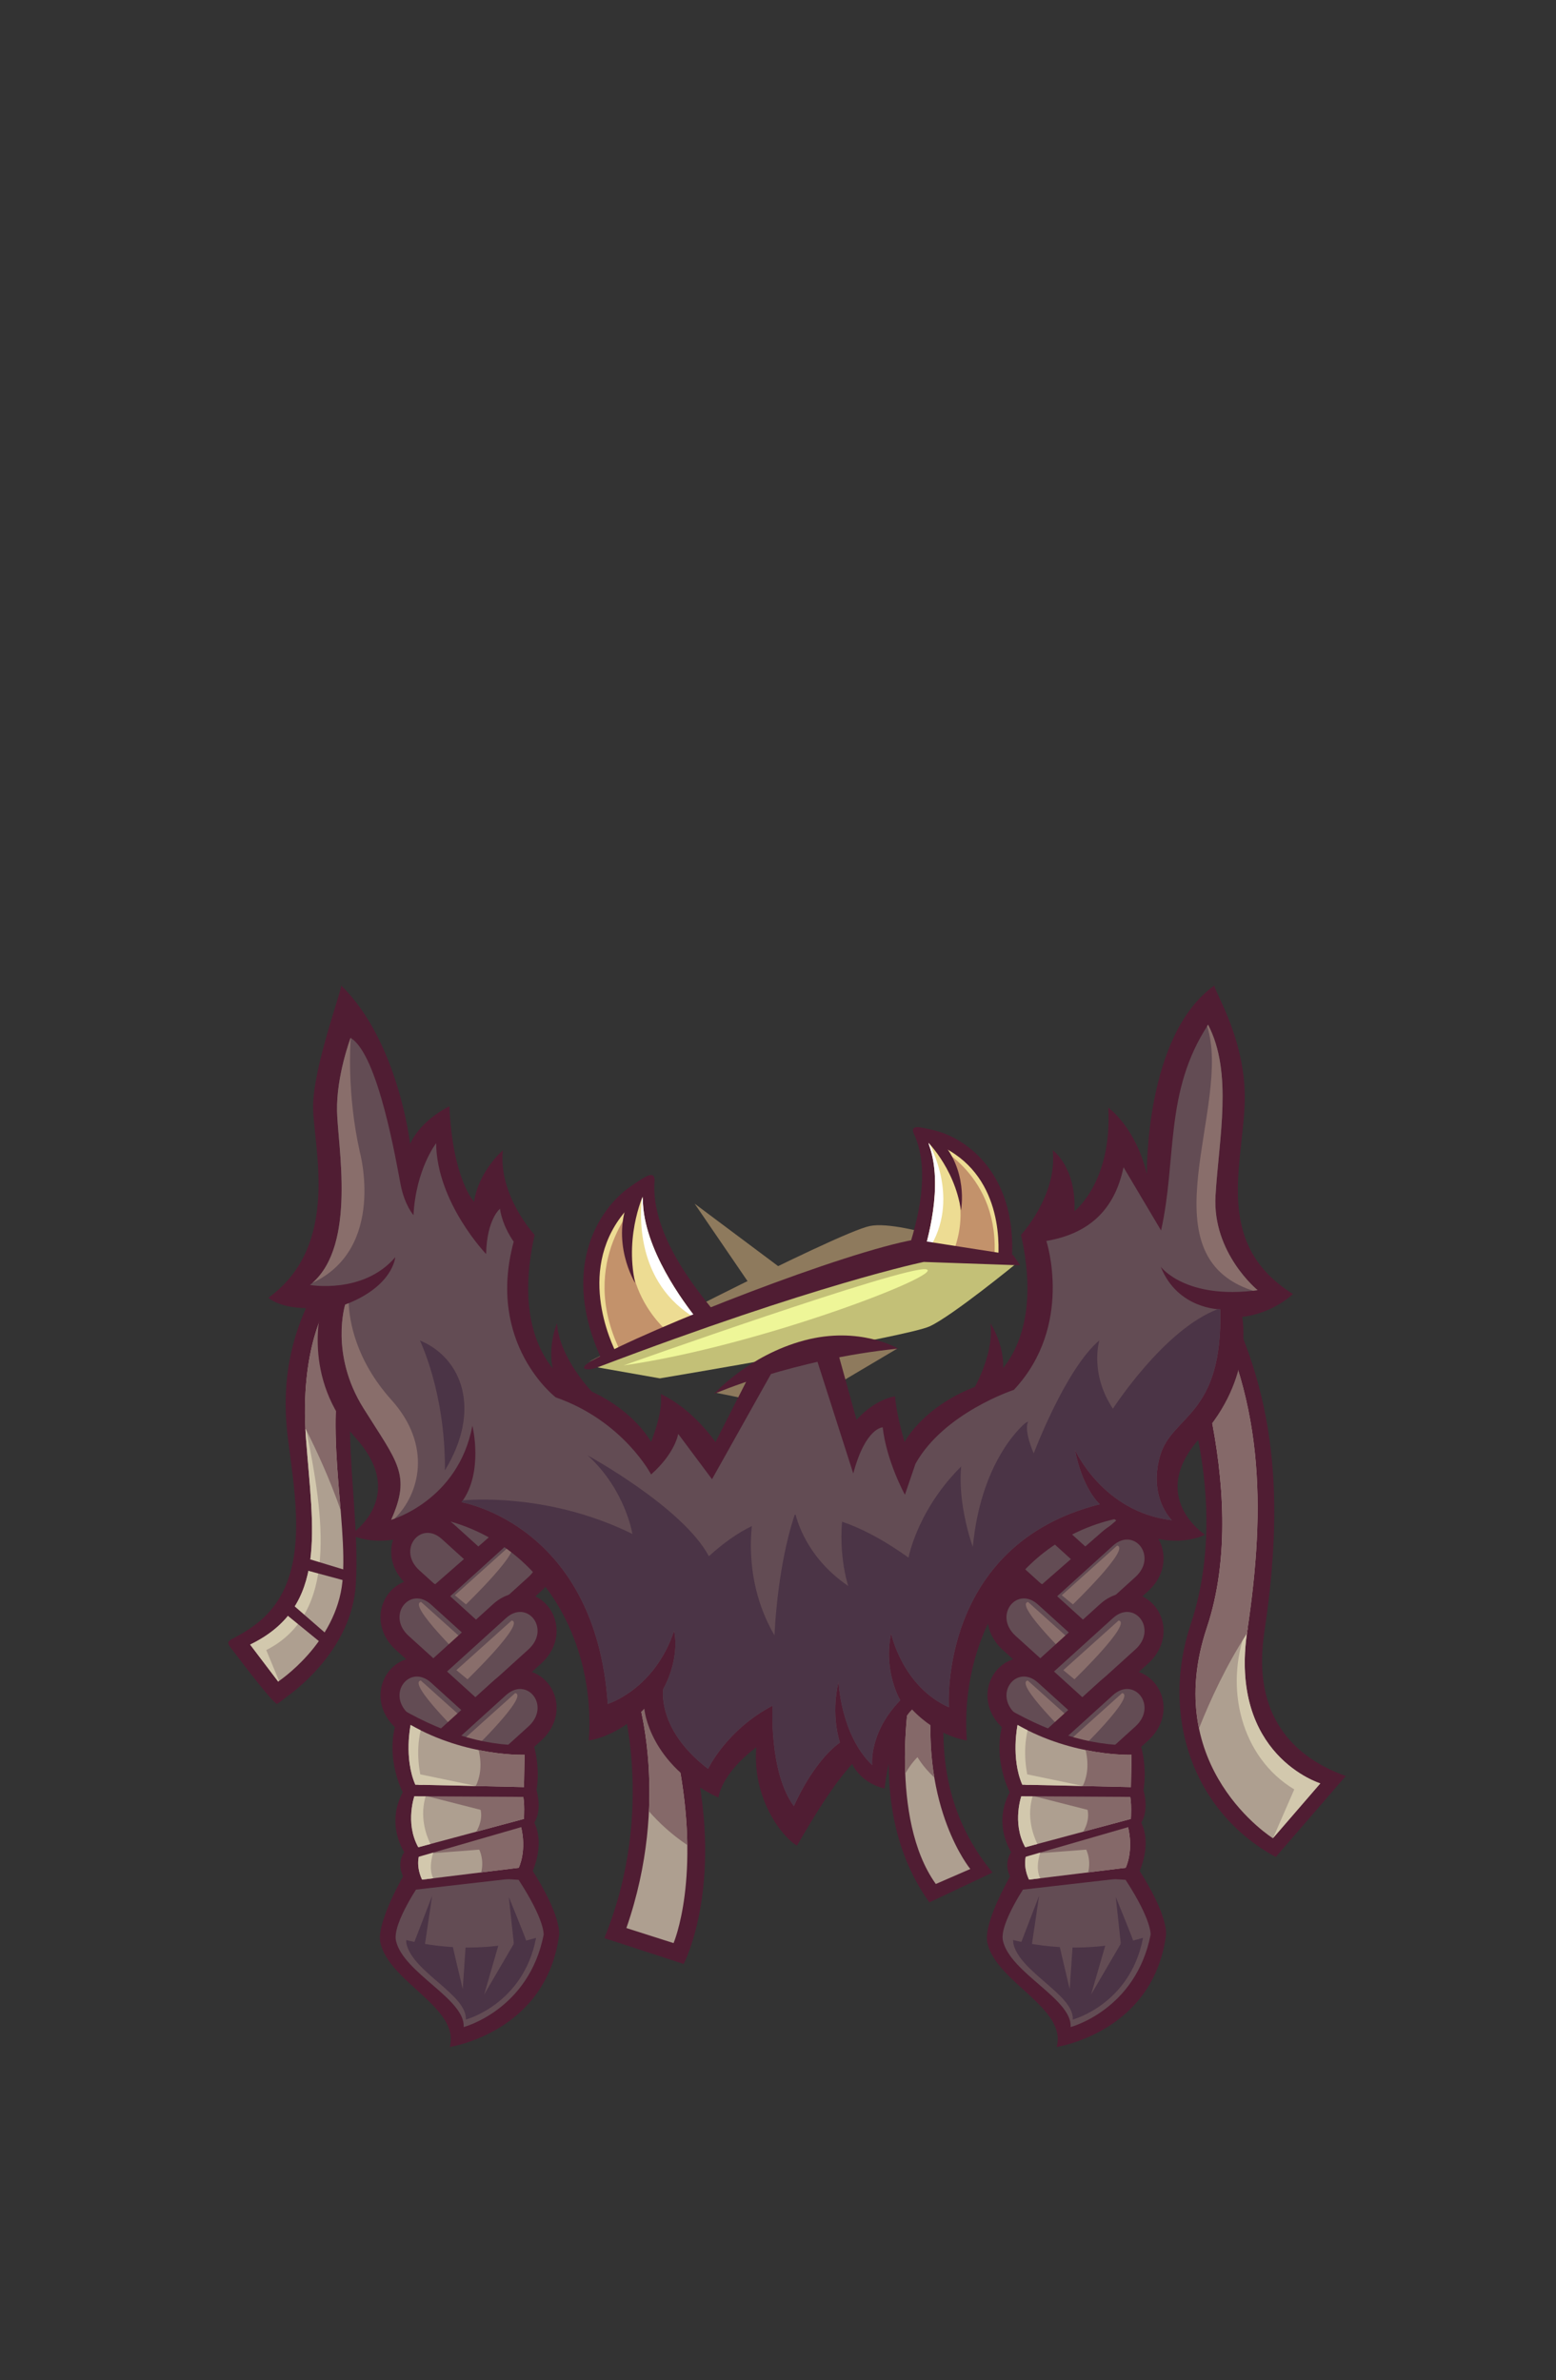 <?xml version="1.0" encoding="UTF-8"?>
<!DOCTYPE svg PUBLIC "-//W3C//DTD SVG 1.1//EN" "http://www.w3.org/Graphics/SVG/1.1/DTD/svg11.dtd">
<!-- Creator: CorelDRAW 2020 (64-Bit) -->
<svg xmlns="http://www.w3.org/2000/svg" xml:space="preserve" width="129.436mm" height="197.988mm" version="1.1" style="shape-rendering:geometricPrecision; text-rendering:geometricPrecision; image-rendering:optimizeQuality; fill-rule:evenodd; clip-rule:evenodd"
viewBox="0 0 787.98 1205.31"
 xmlns:xlink="http://www.w3.org/1999/xlink"
 xmlns:xodm="http://www.corel.com/coreldraw/odm/2003">
 <rect x="0" y="0" width="787.98" height="1205.31" fill="#333333" stroke="none"/>
 <defs>
  <style type="text/css">
   <![CDATA[
    .fil0 {fill:none}
    .fil12 {fill:#4B3446}
    .fil1 {fill:#501D33}
    .fil10 {fill:#634C54}
    .fil4 {fill:#856969}
    .fil11 {fill:#896E6B}
    .fil5 {fill:#8E7A5D}
    .fil2 {fill:#AE9F90}
    .fil8 {fill:#C3926B}
    .fil9 {fill:#C3C077}
    .fil3 {fill:#D2C8AD}
    .fil6 {fill:#EDDC93}
    .fil13 {fill:#EEF698}
    .fil7 {fill:white}
   ]]>
  </style>
 </defs>
 <g id="Слой_x0020_1">
  <g id="_1746355271408">
   <g id="_118815984">
    <rect id="_119089136" class="fil0" width="787.98" height="1205.31"/>
    <path id="_280464608" class="fil1" d="M588.97 660.79l6.68 -15.64 14.71 -3.44 4.28 5.1c33.35,58.25 35.28,115.24 25.59,180.08 -5.53,37.01 9.88,61.29 41.28,72.53l-35.45 41.02c-42.72,-23.25 -58.24,-72.47 -43.12,-117.72 12.47,-37.3 9.23,-79.66 -1.91,-116.57 -2.45,-10.06 -7.02,-19.57 -10.35,-29.38 -1.3,-3.82 0.98,-9.42 -0.56,-13.15l-1.17 -2.83z"/>
    <path id="_280464536" class="fil2" d="M596.89 660.84c0,0 38.04,92.37 14.29,163.4 -23.75,71.03 33.44,106.7 33.44,106.7l24.01 -27.79c0,0 -46.43,-14.08 -37,-77.23 9.43,-63.15 8.75,-119.22 -23.93,-176.3l-6.8 1.79 -4.02 9.42z"/>
    <path id="_280464464" class="fil3" d="M644.68 930.87l23.95 -27.72c0,0 -46.43,-14.08 -37,-77.23l0.21 -1.45c-0.25,0.23 -0.5,0.44 -0.74,0.68 -11.25,29.59 -2.54,64.93 24.34,81.05l-10.76 24.67z"/>
    <path id="_280464392" class="fil4" d="M596.89 660.84c0,0 38.04,92.37 14.3,163.4 -6.6,19.75 -6.94,36.77 -4,51.04 5.77,-14.52 13.84,-31.95 24.28,-48.05 0.06,-0.44 0.11,-0.87 0.18,-1.31 9.43,-63.15 8.75,-119.22 -23.92,-176.3l-6.8 1.79 -4.02 9.42z"/>
    <path id="_280464320" class="fil1" d="M455.37 859.53l8.28 -10.12 14.93 10.19c-3.29,32.83 2.52,62.61 24.04,88.7l-31.97 15.12c-17.13,-23.93 -21.85,-52.29 -20.38,-81.05 0.34,-6.69 3.66,-14.4 4.79,-21.03l0.31 -1.81z"/>
    <path id="_280464248" class="fil2" d="M460.63 858.46c0,0 -10.63,62.25 13.28,95.64l17.46 -7.59c0,0 -25.05,-30.36 -19.36,-87.29l-7.97 -4.93 -3.42 4.17z"/>
    <path id="_280464176" class="fil4" d="M460.63 858.46c0,0 -3.06,17.95 -2.2,39.75 1.58,-2.78 3.63,-5.76 6.21,-8.34 0,0 2.67,4.87 8.51,10.3 -1.94,-11.58 -2.71,-25.25 -1.14,-40.96l-7.97 -4.93 -3.42 4.17z"/>
    <path id="_280464104" class="fil1" d="M313.75 856.75c0,0 19.29,58.82 -7.72,124.77l40.19 13.08c0,0 20.25,-38.33 5.53,-103.94l-16.98 -20.35c0,0 -19.42,-13.36 -21.02,-13.56z"/>
    <path id="_118827816" class="fil5" d="M362.34 705.29l40.54 8.21 51.66 -30.62c0,0 -31.48,-3.08 -41.57,-0.51 -10.09,2.57 -50.64,22.92 -50.64,22.92z"/>
    <path id="_118827744" class="fil5" d="M297.97 689.77c0,0 125.44,-65.46 142.58,-68.89 17.14,-3.43 68.55,16.45 68.55,16.45l-51.07 -4.11c0,0 -141.21,48.33 -160.06,56.55z"/>
    <g>
     <path id="_118827672" class="fil1" d="M457.68 639.84c3.07,-9.9 15.92,-43.16 4.92,-66.13 -1.5,-3.96 3.26,-2.85 5.98,-2.31 3.4,0.68 7.11,1.7 8.58,2.23 17.01,6.09 39,25.85 34.98,68.01 -4.99,2.28 -15.73,7.61 -27.45,7.85 -8.72,0.18 -20.57,-3.45 -27.01,-9.65z"/>
     <path id="_118827600" class="fil6" d="M466.93 637.36c2.58,-8.3 11.09,-36.97 3.54,-57.53 -0.36,-1.69 -0.68,-2.11 1.56,-1.28 34.8,12.95 34.37,49.5 33.34,60.29 -7.3,3.33 -21.12,9.81 -38.43,-1.48z"/>
     <path id="_118827528" class="fil7" d="M466.93 637.36c2.58,-8.3 11.09,-36.97 3.54,-57.53 -0.14,-0.66 -0.27,-1.12 -0.26,-1.39 3.1,5.67 16.94,34.23 -3.27,58.93l-0.02 -0.01z"/>
     <path id="_118827456" class="fil8" d="M472.65 579.64c0,0 34.34,15.06 30.82,58.24 0,0 -9.92,6.18 -24.17,2.97 0,0 19.84,-29.19 -6.65,-61.2z"/>
     <path id="_118827384" class="fil1" d="M468.33 576.77c0,0 14.97,13.84 18.32,36.21 0,0 4.15,-21.04 -11.49,-36.6l-4.79 -2.01 -2.04 2.41z"/>
    </g>
    <g>
     <path id="_118827288" class="fil1" d="M363.81 666.84c-7.35,-9.4 -34.76,-39.96 -32.31,-69.17 0,-4.88 -4.67,-1.74 -7.38,-0.04 -3.38,2.12 -6.96,4.74 -8.33,5.9 -15.82,13.5 -31.42,43.75 -9.87,87.49 6.3,0.41 20.04,1.76 32.75,-2.77 9.46,-3.37 20.74,-12.12 25.13,-21.42z"/>
     <path id="_118827216" class="fil6" d="M352.84 667.93c-6.17,-7.88 -27.03,-35.26 -27.31,-60.48 -0.3,-1.97 -0.13,-2.55 -2.2,-0.74 -32.17,28.15 -16.77,67.32 -11.26,78.51 9.21,0.6 26.74,1.94 40.76,-17.29z"/>
     <path id="_118827144" class="fil7" d="M352.84 667.93c-6.17,-7.88 -27.03,-35.26 -27.31,-60.48 -0.12,-0.76 -0.16,-1.32 -0.3,-1.6 -1.02,7.37 -4.25,43.77 27.59,62.1l0.01 -0.02z"/>
     <path id="_118827072" class="fil8" d="M323.11 608.15c0,0 -30.81,30.23 -9.39,75.27 0,0 13.2,2.6 27.23,-6.68 0,0 -33.27,-23.31 -17.84,-68.59z"/>
     <path id="_118827000" class="fil1" d="M326.58 603.3c0,0 -10.46,21.01 -4.93,46.45 0,0 -13.06,-20.95 -2.59,-44.09l4.34 -4.12 3.18 1.76z"/>
    </g>
    <path id="_269463392" class="fil9" d="M299.2 691.87c0,0 116.53,-49.01 165.2,-59.29l50.38 7.2c0,0 -32.22,26.39 -43.87,31.87 -11.65,5.48 -136.75,26.39 -136.75,26.39l-34.96 -6.17z"/>
    <g>
     <g>
      <path id="_269463512" class="fil1" d="M270.34 773.12l-26.19 23.73c-6.29,5.7 -14.99,7.57 -22.57,3.2 -5.47,-3.16 -8.94,-8.91 -9.44,-15.18 -0.57,-7.05 2.58,-13.49 7.74,-18.16l29.92 -27.11c5.11,-4.63 11.81,-6.73 18.21,-5.02 2.16,0.58 7.22,-4.81 9.24,-1.13 7.27,13.23 3.95,29.83 -6.9,39.66z"/>
      <path id="_269463608" class="fil10" d="M265.43 763.54l-29.3 25.25c-10.95,9.43 -18.06,-1.84 -9.8,-14.94l19.37 -30.75c4.11,-4 17.8,-21 22.09,-9.7 2.01,5.29 3.03,10.84 2.95,15.84 -0.1,6.04 -1.8,11.28 -5.31,14.3z"/>
     </g>
     <g>
      <path id="_269463776" class="fil1" d="M205.91 802.4l29.92 27.11c6.29,5.7 14.99,7.57 22.57,3.2 5.47,-3.16 8.94,-8.91 9.45,-15.18 0.57,-7.05 -2.58,-13.49 -7.74,-18.16l-29.92 -27.11c-6.29,-5.7 -14.99,-7.57 -22.57,-3.2 -5.48,3.16 -8.94,8.91 -9.45,15.18 -0.57,7.05 2.58,13.49 7.74,18.16z"/>
      <path id="_269463896" class="fil10" d="M212.38 795.27l29.92 27.11c10.71,9.7 22.82,-5.48 11.35,-15.87l-29.92 -27.11c-10.71,-9.71 -22.82,5.48 -11.35,15.87z"/>
     </g>
     <g>
      <path id="_269464040" class="fil1" d="M274.06 805.78l-29.92 27.11c-6.29,5.7 -14.99,7.57 -22.57,3.2 -5.47,-3.16 -8.94,-8.91 -9.44,-15.18 -0.57,-7.05 2.5,-13.58 7.74,-18.16l31 -27.11c6.39,-5.59 13.91,-7.57 21.49,-3.2 5.48,3.15 8.94,8.91 9.45,15.18 0.57,7.05 -2.58,13.49 -7.74,18.16z"/>
      <path id="_269464136" class="fil10" d="M267.6 798.65l-29.92 27.11c-10.71,9.7 -22.82,-5.48 -11.35,-15.87l29.92 -27.11c10.71,-9.71 22.82,5.48 11.35,15.87z"/>
     </g>
     <g>
      <path id="_269464280" class="fil1" d="M200.5 835.6l29.92 27.11c6.29,5.7 14.99,7.57 22.57,3.2 5.47,-3.16 8.94,-8.91 9.44,-15.18 0.57,-7.05 -2.58,-13.49 -7.74,-18.16l-29.92 -27.11c-6.29,-5.7 -14.99,-7.57 -22.57,-3.2 -5.48,3.16 -8.94,8.91 -9.45,15.18 -0.57,7.05 2.58,13.49 7.74,18.16z"/>
      <path id="_269464400" class="fil10" d="M206.96 828.47l29.92 27.11c10.71,9.7 22.82,-5.48 11.35,-15.87l-29.92 -27.11c-10.71,-9.71 -22.82,5.48 -11.35,15.87z"/>
     </g>
     <path id="_269445656" class="fil11" d="M213.25 811.28l28 25.14 -5.63 4.63c0,0 -29.54,-28.54 -22.37,-29.77z"/>
     <g>
      <path id="_269445752" class="fil1" d="M274.06 842.44l-29.92 27.11c-6.29,5.7 -14.99,7.57 -22.57,3.2 -5.47,-3.16 -8.94,-8.91 -9.44,-15.18 -0.57,-7.05 2.58,-13.49 7.74,-18.16l29.92 -27.11c6.29,-5.7 14.99,-7.57 22.57,-3.2 5.48,3.16 8.94,8.91 9.45,15.18 0.57,7.05 -2.58,13.49 -7.74,18.16z"/>
      <path id="_269445872" class="fil10" d="M267.6 835.31l-29.92 27.11c-10.71,9.7 -22.82,-5.48 -11.35,-15.87l29.92 -27.11c10.71,-9.7 22.82,5.48 11.35,15.87z"/>
     </g>
     <g>
      <path id="_269446088" class="fil1" d="M200.5 875.17l29.92 27.11c6.29,5.7 14.99,7.57 22.57,3.2 5.47,-3.16 8.94,-8.91 9.44,-15.18 0.57,-7.05 -2.58,-13.49 -7.74,-18.16l-29.92 -27.11c-6.29,-5.7 -14.99,-7.57 -22.57,-3.2 -5.48,3.16 -8.94,8.91 -9.45,15.18 -0.57,7.05 2.58,13.49 7.74,18.16z"/>
      <path id="_269446208" class="fil10" d="M206.96 868.03l29.92 27.11c10.71,9.7 22.82,-5.48 11.35,-15.87l-29.92 -27.11c-10.71,-9.7 -22.82,5.48 -11.35,15.87z"/>
     </g>
     <path id="_269446352" class="fil11" d="M213.1 851.06l28 25.14 -5.63 4.63c0,0 -29.54,-28.54 -22.37,-29.77z"/>
     <g>
      <path id="_269446472" class="fil1" d="M274.06 881.46l-29.92 27.11c-6.29,5.7 -14.99,7.57 -22.57,3.2 -5.47,-3.16 -8.94,-8.91 -9.44,-15.18 -0.57,-7.05 2.58,-13.49 7.74,-18.16l29.92 -27.11c6.29,-5.7 14.99,-7.57 22.57,-3.2 5.48,3.16 8.94,8.91 9.45,15.18 0.57,7.05 -2.58,13.49 -7.74,18.16z"/>
      <path id="_269446568" class="fil10" d="M267.6 874.33l-29.92 27.11c-10.71,9.7 -22.82,-5.48 -11.35,-15.87l29.92 -27.11c10.71,-9.71 22.82,5.48 11.35,15.87z"/>
     </g>
     <path id="_269446760" class="fil11" d="M258.34 782.74l-28 25.14 5.63 4.63c0,0 29.54,-28.54 22.37,-29.77z"/>
     <path id="_269446904" class="fil11" d="M259.12 820.67l-28 25.14 5.63 4.63c0,0 29.54,-28.54 22.37,-29.77z"/>
     <path id="_269447000" class="fil11" d="M260.91 857.42l-28 25.14 5.63 4.63c0,0 29.54,-28.54 22.37,-29.77z"/>
     <g>
      <path id="_269447120" class="fil1" d="M205.87 947.19c0,0 -15.64,26.08 -13.21,36.76 4.55,20.05 40.42,32.87 35.11,52.68 0,0 48.79,-7.28 55.34,-56.53 0,0 1.86,-9.34 -14.67,-34.71 0,0 -20.48,-0.86 -21.9,-0.86 -1.42,0 -40.67,2.67 -40.67,2.67z"/>
      <path id="_269447216" class="fil10" d="M213.09 953.23c0,0 -14.53,20.9 -12.56,29.62 3.71,16.36 35.18,29.54 34.28,43.71 0,0 32.96,-8.66 40.5,-46.71 0,0 0.82,-7.14 -12.67,-27.85 -16.97,-1.26 -32.52,-0.09 -49.55,1.23z"/>
      <path id="_269447336" class="fil12" d="M205.71 982.49c-0.03,0.71 0.02,1.37 0.15,1.97 3.25,14.33 30.83,25.88 30.04,38.29 0,0 28.88,-7.59 35.49,-40.93 0,0 0.01,-0.14 0,-0.43 -27.74,8.26 -52.99,4.26 -65.68,1.1z"/>
      <path id="_269447456" class="fil12" d="M257.68 960.72c0,0 8.49,20.76 8.7,21.85 0.21,1.1 -15,20.62 -15,20.62l8.87 -18.63 -2.58 -23.84z"/>
      <polygon id="_269447576" class="fil12" points="218.84,960.07 209.26,985 215.04,985.74 "/>
      <polygon id="_269454224" class="fil10" points="253.07,982.81 245.18,1010.09 260.26,984.27 "/>
      <path id="_269454392" class="fil10" d="M228 979.73c0,1.17 6.34,27.58 6.34,27.58l1.69 -24.94 -8.03 -2.64z"/>
     </g>
     <g>
      <path id="_269454536" class="fil1" d="M210.03 957.02l58.46 -6.7c0,0 8.37,-15.16 1.81,-27.89l-63.74 14.23c-2.02,-0.27 -9.11,10.68 3.47,20.35z"/>
      <path id="_269454632" class="fil2" d="M212.82 937.94c0,0 -2.9,5.72 0.91,13.96l48.95 -6c0,0 4.4,-8.71 0.96,-21.6l-48.93 12.78 -1.9 0.85z"/>
      <path id="_269454752" class="fil4" d="M219.08 938.5c0,0 27.59,-2.02 28.39,-2.24 0.81,-0.21 -0.54,-6.99 -0.54,-6.99 0,0 -23.22,5.46 -27.85,9.22z"/>
      <path id="_269454848" class="fil3" d="M212.82 937.94c0,0 -2.9,5.72 0.91,13.96l5.69 -0.7c-0.97,-1.81 -2.36,-6.21 0.36,-14.16 0,0 -0.27,-0.39 -0.68,-1.1l-4.38 1.14 -1.9 0.85z"/>
      <path id="_269454968" class="fil4" d="M243.72 948.23l18.97 -2.33c0,0 4.4,-8.71 0.96,-21.6l-24.68 6.45c-0.14,0.16 -0.22,0.25 -0.22,0.25 5.99,6.08 5.95,12.82 4.97,17.23z"/>
      <path id="_269455064" class="fil1" d="M205 905.86l65.12 -3.04c0.92,0.56 5.44,12.98 0.16,20.65l-62.8 18.16c-1.5,-0.69 -13.82,-17.37 -2.49,-35.77z"/>
      <path id="_269455208" class="fil2" d="M210.1 908.81c0,0 -5.26,14.12 1.72,26.69l53.51 -14.35c0,0 0.55,-9.12 -0.66,-12.36 -1.21,-3.24 -54.58,0.03 -54.58,0.03z"/>
      <polygon id="_269455304" class="fil4" points="215.39,909.41 248.85,917.95 249.25,906.97 "/>
      <path id="_269455424" class="fil3" d="M210.1 908.81c0,0 -5.26,14.12 1.72,26.69l6.16 -1.65c-2.31,-4.74 -5.64,-14.21 -2.23,-24.78 0,0 -0.08,-0.2 -0.23,-0.57 -3.35,0.18 -5.43,0.31 -5.43,0.31z"/>
      <path id="_269455520" class="fil4" d="M241.17 927.63l24.17 -6.48c0,0 0.55,-9.12 -0.66,-12.36 -0.57,-1.53 -12.83,-1.61 -25.58,-1.26 -0.44,0.58 -0.73,0.88 -0.73,0.88 7.89,7.14 5.32,14.92 2.81,19.23z"/>
      <path id="_269455640" class="fil1" d="M203.51 865.62c22.61,12.88 44.24,19.35 66.76,18.11 0,0 4.17,13.12 0.68,26.29l-65.67 -0.37c-2.04,-1.89 -12.46,-24.67 -1.77,-44.02z"/>
      <path id="_269455736" class="fil2" d="M207.93 873.56c0,0 -3.48,16.69 2.39,30.25l55.03 1.23 0.29 -16.36c0,0 -29.2,1.13 -57.71,-15.13z"/>
      <path id="_269455856" class="fil3" d="M207.93 873.56c0,0 -3.48,16.69 2.39,30.25l3.73 0.08c-1.67,-6.04 -3.6,-16.62 -1.01,-27.6 -1.7,-0.85 -3.41,-1.76 -5.11,-2.73z"/>
      <path id="_269455976" class="fil4" d="M240.94 904.49l24.41 0.55 0.29 -16.36c0,0 -9.64,0.37 -23.24,-2.39 2.02,8.49 0.32,14.59 -1.45,18.2z"/>
      <polygon id="_269456144" class="fil3" points="211.14,898.23 241.04,904.45 211.98,903.87 "/>
     </g>
    </g>
    <g>
     <g>
      <path id="_269456312" class="fil1" d="M577.71 773.12l-26.19 23.73c-6.29,5.7 -14.99,7.57 -22.57,3.2 -5.47,-3.16 -8.94,-8.91 -9.44,-15.18 -0.57,-7.05 2.58,-13.49 7.74,-18.16l29.92 -27.11c5.11,-4.63 11.81,-6.73 18.21,-5.02 2.16,0.58 7.22,-4.81 9.24,-1.13 7.27,13.23 3.95,29.83 -6.9,39.66z"/>
      <path id="_269456432" class="fil10" d="M572.8 763.54l-29.3 25.25c-10.95,9.43 -18.06,-1.84 -9.8,-14.94l19.37 -30.75c4.11,-4 17.8,-21 22.09,-9.7 2.01,5.29 3.03,10.84 2.95,15.84 -0.1,6.04 -1.8,11.28 -5.31,14.3z"/>
     </g>
     <g>
      <path id="_269456576" class="fil1" d="M513.28 802.4l29.92 27.11c6.29,5.7 14.99,7.57 22.57,3.2 5.47,-3.16 8.94,-8.91 9.45,-15.18 0.57,-7.05 -2.58,-13.49 -7.74,-18.16l-29.92 -27.11c-6.29,-5.7 -14.99,-7.57 -22.57,-3.2 -5.48,3.16 -8.94,8.91 -9.45,15.18 -0.57,7.05 2.58,13.49 7.74,18.16z"/>
      <path id="_269456672" class="fil10" d="M519.74 795.27l29.92 27.11c10.71,9.7 22.82,-5.48 11.35,-15.87l-29.92 -27.11c-10.71,-9.71 -22.82,5.48 -11.35,15.87z"/>
     </g>
     <g>
      <path id="_269456816" class="fil1" d="M581.43 805.78l-29.92 27.11c-6.29,5.7 -14.99,7.57 -22.57,3.2 -5.47,-3.16 -8.94,-8.91 -9.44,-15.18 -0.57,-7.05 2.5,-13.58 7.74,-18.16l31 -27.11c6.39,-5.59 13.91,-7.57 21.49,-3.2 5.48,3.15 8.94,8.91 9.45,15.18 0.57,7.05 -2.58,13.49 -7.74,18.16z"/>
      <path id="_269456960" class="fil10" d="M574.97 798.65l-29.92 27.11c-10.71,9.7 -22.82,-5.48 -11.35,-15.87l29.92 -27.11c10.71,-9.71 22.82,5.48 11.35,15.87z"/>
     </g>
     <g>
      <path id="_269457104" class="fil1" d="M507.87 835.6l29.92 27.11c6.29,5.7 14.99,7.57 22.57,3.2 5.47,-3.16 8.94,-8.91 9.44,-15.18 0.57,-7.05 -2.58,-13.49 -7.74,-18.16l-29.92 -27.11c-6.29,-5.7 -14.99,-7.57 -22.57,-3.2 -5.48,3.16 -8.94,8.91 -9.45,15.18 -0.57,7.05 2.58,13.49 7.74,18.16z"/>
      <path id="_269457200" class="fil10" d="M514.33 828.47l29.92 27.11c10.71,9.7 22.82,-5.48 11.35,-15.87l-29.92 -27.11c-10.71,-9.71 -22.82,5.48 -11.35,15.87z"/>
     </g>
     <path id="_269457344" class="fil11" d="M520.62 811.28l28 25.14 -5.63 4.63c0,0 -29.54,-28.54 -22.37,-29.77z"/>
     <g>
      <path id="_269457464" class="fil1" d="M581.43 842.44l-29.92 27.11c-6.29,5.7 -14.99,7.57 -22.57,3.2 -5.47,-3.16 -8.94,-8.91 -9.44,-15.18 -0.57,-7.05 2.58,-13.49 7.74,-18.16l29.92 -27.11c6.29,-5.7 14.99,-7.57 22.57,-3.2 5.48,3.16 8.94,8.91 9.45,15.18 0.57,7.05 -2.58,13.49 -7.74,18.16z"/>
      <path id="_269457560" class="fil10" d="M574.97 835.31l-29.92 27.11c-10.71,9.7 -22.82,-5.48 -11.35,-15.87l29.92 -27.11c10.71,-9.7 22.82,5.48 11.35,15.87z"/>
     </g>
     <g>
      <path id="_269442536" class="fil1" d="M507.87 875.17l29.92 27.11c6.29,5.7 14.99,7.57 22.57,3.2 5.47,-3.16 8.94,-8.91 9.44,-15.18 0.57,-7.05 -2.58,-13.49 -7.74,-18.16l-29.92 -27.11c-6.29,-5.7 -14.99,-7.57 -22.57,-3.2 -5.48,3.16 -8.94,8.91 -9.45,15.18 -0.57,7.05 2.58,13.49 7.74,18.16z"/>
      <path id="_269442632" class="fil10" d="M514.33 868.03l29.92 27.11c10.71,9.7 22.82,-5.48 11.35,-15.87l-29.92 -27.11c-10.71,-9.7 -22.82,5.48 -11.35,15.87z"/>
     </g>
     <path id="_269442800" class="fil11" d="M520.47 851.06l28 25.14 -5.63 4.63c0,0 -29.54,-28.54 -22.37,-29.77z"/>
     <g>
      <path id="_269442944" class="fil1" d="M581.43 881.46l-29.92 27.11c-6.29,5.7 -14.99,7.57 -22.57,3.2 -5.47,-3.16 -8.94,-8.91 -9.44,-15.18 -0.57,-7.05 2.58,-13.49 7.74,-18.16l29.92 -27.11c6.29,-5.7 14.99,-7.57 22.57,-3.2 5.48,3.16 8.94,8.91 9.45,15.18 0.57,7.05 -2.58,13.49 -7.74,18.16z"/>
      <path id="_269443040" class="fil10" d="M574.97 874.33l-29.92 27.11c-10.71,9.7 -22.82,-5.48 -11.35,-15.87l29.92 -27.11c10.71,-9.71 22.82,5.48 11.35,15.87z"/>
     </g>
     <path id="_269443184" class="fil11" d="M565.71 782.74l-28 25.14 5.63 4.63c0,0 29.54,-28.54 22.37,-29.77z"/>
     <path id="_269443328" class="fil11" d="M566.48 820.67l-28 25.14 5.63 4.63c0,0 29.54,-28.54 22.37,-29.77z"/>
     <path id="_269443424" class="fil11" d="M568.28 857.42l-28 25.14 5.63 4.63c0,0 29.54,-28.54 22.37,-29.77z"/>
     <g>
      <path id="_123357504" class="fil1" d="M513.23 947.19c0,0 -15.64,26.08 -13.21,36.76 4.55,20.05 40.42,32.87 35.11,52.68 0,0 48.79,-7.28 55.34,-56.53 0,0 1.86,-9.34 -14.67,-34.71 0,0 -20.48,-0.86 -21.9,-0.86 -1.42,0 -40.67,2.67 -40.67,2.67z"/>
      <path id="_123357672" class="fil10" d="M520.46 953.23c0,0 -14.53,20.9 -12.56,29.62 3.71,16.36 35.18,29.54 34.28,43.71 0,0 32.96,-8.66 40.5,-46.71 0,0 0.82,-7.14 -12.67,-27.85 -16.97,-1.26 -32.52,-0.09 -49.55,1.23z"/>
      <path id="_123357768" class="fil12" d="M513.08 982.49c-0.03,0.71 0.02,1.37 0.15,1.97 3.25,14.33 30.83,25.88 30.04,38.29 0,0 28.88,-7.59 35.49,-40.93 0,0 0.01,-0.14 0,-0.43 -27.74,8.26 -52.99,4.26 -65.68,1.1z"/>
      <path id="_123357888" class="fil12" d="M565.05 960.72c0,0 8.49,20.76 8.7,21.85 0.21,1.1 -15,20.62 -15,20.62l8.87 -18.63 -2.58 -23.84z"/>
      <polygon id="_123357984" class="fil12" points="526.21,960.07 516.63,985 522.41,985.74 "/>
      <polygon id="_123358104" class="fil10" points="560.44,982.81 552.55,1010.09 567.62,984.27 "/>
      <path id="_123358200" class="fil10" d="M535.37 979.73c0,1.17 6.34,27.58 6.34,27.58l1.69 -24.94 -8.03 -2.64z"/>
     </g>
     <g>
      <path id="_123358344" class="fil1" d="M517.4 957.02l58.46 -6.7c0,0 8.37,-15.16 1.81,-27.89l-63.74 14.23c-2.02,-0.27 -9.11,10.68 3.47,20.35z"/>
      <path id="_123358488" class="fil2" d="M520.19 937.94c0,0 -2.9,5.72 0.91,13.96l48.95 -6c0,0 4.4,-8.71 0.96,-21.6l-48.93 12.78 -1.9 0.85z"/>
      <path id="_123358584" class="fil4" d="M526.45 938.5c0,0 27.59,-2.02 28.39,-2.24 0.81,-0.21 -0.54,-6.99 -0.54,-6.99 0,0 -23.22,5.46 -27.85,9.22z"/>
      <path id="_123358704" class="fil3" d="M520.19 937.94c0,0 -2.9,5.72 0.91,13.96l5.69 -0.7c-0.97,-1.81 -2.36,-6.21 0.36,-14.16 0,0 -0.27,-0.39 -0.68,-1.1l-4.38 1.14 -1.9 0.85z"/>
      <path id="_123358800" class="fil4" d="M551.09 948.23l18.97 -2.33c0,0 4.4,-8.71 0.96,-21.6l-24.68 6.45c-0.14,0.16 -0.22,0.25 -0.22,0.25 5.99,6.08 5.95,12.82 4.97,17.23z"/>
      <path id="_123358920" class="fil1" d="M512.37 905.86l65.12 -3.04c0.92,0.56 5.44,12.98 0.16,20.65l-62.8 18.16c-1.5,-0.69 -13.82,-17.37 -2.49,-35.77z"/>
      <path id="_123359016" class="fil2" d="M517.47 908.81c0,0 -5.26,14.12 1.72,26.69l53.51 -14.35c0,0 0.55,-9.12 -0.66,-12.36 -1.21,-3.24 -54.58,0.03 -54.58,0.03z"/>
      <polygon id="_123359136" class="fil4" points="522.76,909.41 556.21,917.95 556.62,906.97 "/>
      <path id="_123375096" class="fil3" d="M517.47 908.81c0,0 -5.26,14.12 1.72,26.69l6.16 -1.65c-2.31,-4.74 -5.64,-14.21 -2.23,-24.78 0,0 -0.08,-0.2 -0.23,-0.57 -3.35,0.18 -5.43,0.31 -5.43,0.31z"/>
      <path id="_123375216" class="fil4" d="M548.54 927.63l24.17 -6.48c0,0 0.55,-9.12 -0.66,-12.36 -0.57,-1.53 -12.83,-1.61 -25.58,-1.26 -0.44,0.58 -0.73,0.88 -0.73,0.88 7.89,7.14 5.32,14.92 2.81,19.23z"/>
      <path id="_123375312" class="fil1" d="M510.88 865.62c22.61,12.88 44.24,19.35 66.76,18.11 0,0 4.17,13.12 0.68,26.29l-65.67 -0.37c-2.04,-1.89 -12.46,-24.67 -1.77,-44.02z"/>
      <path id="_123375432" class="fil2" d="M515.3 873.56c0,0 -3.48,16.69 2.39,30.25l55.03 1.23 0.29 -16.36c0,0 -29.2,1.13 -57.71,-15.13z"/>
      <path id="_123375528" class="fil3" d="M515.3 873.56c0,0 -3.48,16.69 2.39,30.25l3.73 0.08c-1.67,-6.04 -3.6,-16.62 -1.01,-27.6 -1.7,-0.85 -3.41,-1.76 -5.11,-2.73z"/>
      <path id="_123375648" class="fil4" d="M548.31 904.49l24.41 0.55 0.29 -16.36c0,0 -9.64,0.37 -23.24,-2.39 2.02,8.49 0.32,14.59 -1.45,18.2z"/>
      <polygon id="_123375744" class="fil3" points="518.51,898.23 548.41,904.45 519.35,903.87 "/>
     </g>
    </g>
    <path id="_123375936" class="fil1" d="M162.32 648.28l19.2 12.28 3.28 17.66c-5.13,15.25 -7.76,31.03 -7.52,47.01 0.39,25.33 4.33,51.73 2.93,76.87 -0.88,15.9 -8.22,30.21 -18.52,42.07 -3.51,4.04 -7.37,7.82 -11.49,11.23 -1.24,1.03 -2.51,2.03 -3.8,2.99 -2,1.47 -5.79,4.57 -6.09,4.51 -1.94,-0.35 -14.32,-16.39 -23.5,-28.51 -1.72,-2.27 -1.72,-3.12 0.88,-4.47 9.95,-5.17 19.33,-11.56 25.49,-23.62 11.55,-22.63 5.51,-54.39 2.56,-78.35 -3.54,-28.82 1.6,-54.44 16.57,-79.67z"/>
    <path id="_123376056" class="fil2" d="M165.76 660.65c0,0 -14.23,21.96 -10.8,67.92 3.43,45.97 11.49,85.08 -28.3,104.29l14.2 18.73c0,0 29.48,-19.37 32.56,-50.73 3.08,-31.36 -10.97,-82.43 2.4,-122.19l-2.05 -12.51 -8 -5.52z"/>
    <path id="_123376176" class="fil3" d="M154.65 723.55c0.08,1.64 0.18,3.31 0.31,5.02 3.43,45.97 11.49,85.08 -28.3,104.29l14.2 18.73c0,0 0.17,-0.11 0.47,-0.32l-6.5 -15.62c36.66,-18.6 29.15,-67.47 20.22,-111.6 0,0 -0.14,-0.18 -0.39,-0.49z"/>
    <path id="_123376272" class="fil4" d="M165.76 660.65c0,0 -13.15,20.29 -11.12,62.7 5.75,11.28 12.32,25.59 17.85,41.4 -2.26,-27.52 -5.66,-59.36 3.32,-86.08l-2.05 -12.51 -8 -5.52z"/>
    <path id="_123376392" class="fil2" d="M322.53 858.24c0,0 17.32,53 -5.32,118.18l23.89 7.62c0,0 14.31,-33.07 1.97,-94.42l-8.23 -20.56c0,0 -10.97,-10.62 -12.31,-10.82z"/>
    <path id="_123376488" class="fil4" d="M322.53 858.24c0,0 7.76,23.77 6.1,59.05 5.07,5.78 11.47,11.75 19.43,17.1 -0.18,-12.64 -1.54,-27.59 -4.99,-44.77l-8.23 -20.56c0,0 -10.97,-10.62 -12.31,-10.82z"/>
    <path id="_123376608" class="fil1" d="M172.79 499.08c0,3.43 -14.23,41.5 -14.23,61.4 0,19.9 14.41,69.98 -22.64,96.74 0,0 7.09,6.93 26.93,4.88 0,0 -10.47,35.6 16.98,65.79 27.44,30.19 -2.3,49.33 -2.3,49.33 0,0 19.54,10.62 45.93,-7.88 51.16,11.83 78.35,62.08 74.72,112.08 0,0 14.74,-1.71 28.1,-16.11 0,0 2.24,28.29 37.54,45.08 0,0 1.03,-11.84 19.19,-25.55 -2.17,25.32 12.55,45.19 20.59,49.84 9.24,-15.87 17.96,-30.28 27.94,-41.38 5.12,10.41 16.41,12.45 16.41,12.45 3.59,-28.72 11.88,-38.12 13.93,-40.04 13.26,14.02 27.73,15.71 27.73,15.71 -3.64,-50 23.56,-100.25 74.72,-112.08 26.39,18.51 45.93,7.88 45.93,7.88 0,0 -29.74,-19.14 -2.3,-49.33 27.44,-30.19 21.09,-60.99 21.09,-60.99 15.57,-1.71 25.73,-11.56 25.73,-11.56 -39.1,-24.53 -26.23,-62.28 -24.52,-94.86 1.71,-32.58 -15.26,-57.97 -15.26,-61.4 -35.3,25.02 -34.21,95.45 -34.21,95.45 -5.83,-23.99 -19.54,-33.59 -19.54,-33.59 2.06,37.7 -17.14,52.44 -17.14,52.44 1.03,-22.28 -10.97,-30.85 -10.97,-30.85 2.4,22.96 -16.11,42.84 -16.11,42.84 13.02,57.24 -16.79,74.72 -16.79,74.72 -31.53,9.6 -42.16,30.16 -42.16,30.16 -4.47,-15.27 -4.8,-23.14 -4.8,-23.14 -11.34,2.09 -19.5,11.94 -19.5,11.94l-9.72 -35.06 -43.53 10.54 -18.2 35.76c0,0 -11.37,-16.82 -27.82,-24.36 0,0 2.06,6.51 -4.8,24.33 0,0 -10.62,-20.56 -42.16,-30.16 0,0 -29.82,-17.48 -16.79,-74.72 0,0 -18.51,-19.88 -16.11,-42.84 0,0 -12.34,10.62 -14.56,26.06 0,0 -10.81,-11.15 -12.52,-48.33 0,0 -14.22,6.52 -19.88,19.05 0,0 -5.93,-51.95 -34.9,-80.22z"/>
    <path id="_123376704" class="fil10" d="M177.53 525.64c0,0 -7.2,19.19 -6.85,37.02 0.34,17.82 10.28,69.23 -13.71,88.08 0,0 27.08,4.8 43.19,-14.05 0,0 -1.03,14.74 -25.36,23.99 0,0 -7.88,25.02 9.25,52.44 17.14,27.42 24.33,33.59 14.05,56.55 0,0 33.93,-9.6 41.13,-47.64 0,0 5.83,23.65 -5.48,38.73 0,0 67.86,11.31 74.03,102.14 0,0 23.65,-7.2 33.59,-37.02 0,0 3.43,13.02 -5.48,29.48 0,0 -3.5,20.4 22.68,40.42 0,0 9.24,-19.67 32.67,-31.99 0,0 -1.88,33.73 10.8,50.86 0,0 9.25,-21.94 23.31,-32.22 0,0 -4.8,-13.37 -0.69,-30.85 0,0 0.96,26.91 17.04,42.31 0,0 -1.88,-16.25 14.2,-32.84 0,0 -8.72,-14.54 -4.62,-33.87 0,0 5.59,26.81 29.24,37.43 0,0 -5.48,-82.26 76.43,-102.82 0,0 -8.68,-7.48 -12.61,-27.67 0,0 14.03,31.65 49.1,35.75 0,0 -11.97,-11.46 -5.99,-32.5 5.99,-21.04 31.88,-19.79 30.51,-74.29 0,0 -21.59,0 -30.16,-21.59 0,0 12.48,16.85 49.09,11.89 0,0 -23.04,-18.74 -21.32,-47.88 1.71,-29.13 8.91,-62.21 -3.77,-86.55 -22.25,33.93 -15.74,68.07 -23.82,104.19l-19.02 -32.04c-4.64,22.54 -18.51,33.85 -39.07,37.35 0,0 14.05,42.85 -16.45,75.41 0,0 -35.46,11.61 -49.83,37.44l-5.35 15.69c0,0 -9.36,-17.05 -11.24,-34.16 0,0 -8.74,0.09 -14.91,23.4l-18.66 -58.26 -22.93 7.7 -29.94 53.44 -17.14 -22.96c0,0 -1.37,9.6 -13.71,20.56 0,0 -14.05,-27.08 -48.33,-39.07 0,0 -35.3,-27.08 -21.25,-78.83 0,0 -5.59,-7.42 -6.96,-16.66 0,0 -6.67,5.3 -7.01,22.92 0,0 -24.98,-26 -25.32,-56.11 0,0 -10.26,13.17 -11.46,36.44 0,0 -4.45,-4.96 -6.5,-15.4 -2.05,-10.44 -11.3,-66.14 -25.35,-74.36z"/>
    <path id="_123376824" class="fil11" d="M634.51 653.66c0.78,-0.09 1.56,-0.18 2.36,-0.29 0,0 -23.04,-18.74 -21.32,-47.88 1.71,-29.13 8.91,-62.21 -3.77,-86.55 -0.16,0.25 -0.32,0.5 -0.48,0.74 12.93,39.91 -32.66,115.84 23.22,133.97z"/>
    <path id="_123376920" class="fil12" d="M234.41 759.81c-0.22,0.32 -0.44,0.63 -0.67,0.95 0,0 67.86,11.31 74.03,102.14 0,0 23.65,-7.2 33.59,-37.02 0,0 3.43,13.02 -5.48,29.48 0,0 -3.5,20.4 22.68,40.42 0,0 9.24,-19.67 32.67,-31.99 0,0 -1.88,33.73 10.8,50.86 0,0 9.25,-21.94 23.31,-32.22 0,0 -4.8,-13.37 -0.69,-30.85 0,0 0.96,26.91 17.04,42.31 0,0 -1.88,-16.25 14.2,-32.84 0,0 -8.72,-14.54 -4.62,-33.87 0,0 5.59,26.81 29.24,37.43 0,0 -5.48,-82.26 76.43,-102.82 0,0 -8.68,-7.48 -12.61,-27.67 0,0 14.03,31.65 49.1,35.75 0,0 -11.97,-11.46 -5.99,-32.5 5.99,-21.04 31.88,-19.79 30.51,-74.29 0,0 -0.46,-0 -1.26,-0.07 -27.29,10.27 -53.1,50.41 -53.1,50.41 -12,-18.17 -6.85,-34.62 -6.85,-34.62 -17.14,14.4 -33.25,57.24 -33.25,57.24 -5.48,-13.02 -2.74,-16.11 -2.74,-16.11 -52.1,22.62 -60.67,68.89 -60.67,68.89 -42.86,-30.58 -71.77,-27.4 -101.11,-0.69 -13.02,-24.68 -61.35,-51.07 -61.35,-51.07 19.19,17.48 22.62,39.76 22.62,39.76 -39.13,-19.27 -76.46,-17.77 -85.83,-17.01z"/>
    <path id="_123359352" class="fil11" d="M177.53 525.64c0,0 -7.2,19.19 -6.85,37.02 0.34,17.5 9.92,67.39 -12.45,87.03 37.53,-17.61 23.93,-66.58 23.93,-66.58 -6.6,-29.68 -4.67,-55.44 -4.51,-57.38 -0.04,-0.03 -0.08,-0.06 -0.13,-0.08zm-0.94 134.33c-0.59,0.24 -1.18,0.48 -1.8,0.71 0,0 -7.88,25.02 9.25,52.44 17.14,27.42 24.33,33.59 14.05,56.55 0,0 0.63,-0.18 1.75,-0.59 12.73,-12.49 19.12,-37.05 -1.61,-60.12 -18.31,-20.37 -21.29,-40.35 -21.64,-49z"/>
    <path id="_123359448" class="fil1" d="M361.58 705.92c0,0 39.76,-17.48 93.23,-22.96 0,0 -19.54,-11.65 -47.64,-4.11 -28.1,7.54 -45.58,27.08 -45.58,27.08z"/>
    <path id="_123359568" class="fil1" d="M490.61 707.77c0,0 13.17,-20.01 10.95,-37.63 0,0 10.44,15.57 4.79,31.31l-4.45 4.96 -11.29 1.37z"/>
    <path id="_123359664" class="fil1" d="M299.93 704.99c0,0 -16.72,-17.16 -17.87,-34.88 0,0 -7.3,17.26 1.22,31.65l5.31 4.03 11.35 -0.79z"/>
    <path id="_123359784" class="fil1" d="M299.48 689.27c30.04,-17.09 129.3,-55.58 163.72,-61.49l49.86 7.78 3.6 5.23 -48.84 -1.71c0,0 -53.95,11.04 -165.24,53.39 -5.11,1.94 -10.74,1.13 -3.11,-3.21z"/>
    <polygon id="_123359880" class="fil1" points="150.9,794.07 176.91,801.09 177.08,795.78 153.98,788.77 "/>
    <polygon id="_123360000" class="fil1" points="142.99,816 163.85,833.03 166.18,828.26 147.97,812.42 "/>
    <polygon id="_123360096" class="fil5" points="380.57,651.73 351.77,609.57 396.68,643.16 "/>
    <path id="_123360240" class="fil13" d="M315.79 691.48c0,0 142.58,-50.73 153.21,-48.67 10.62,2.06 -83.63,38.73 -153.21,48.67z"/>
    <path id="_123360336" class="fil10" d="M381.94 765.17c0,0 -7.88,31.87 10.28,63.06 0,0 1.37,-39.42 12.34,-66.83l-10.62 -4.11 -12 7.88z"/>
    <path id="_123360456" class="fil10" d="M402.5 765.17c0,0 3.43,21.94 27.08,38.04 0,0 -6.17,-18.17 -2.06,-40.79l-18.51 -0.69 -6.51 3.43z"/>
    <path id="_272796880" class="fil10" d="M520.06 719.97c0,0 -22.96,17.14 -27.42,63.41 0,0 -12.68,-34.27 -1.71,-56.55l12.34 -8.91 16.79 2.06z"/>
    <path id="_272781976" class="fil12" d="M212.62 678.84c0,0 13.02,26.39 12.68,65.81 18.8,-30.81 8.63,-57.01 -12.68,-65.81z"/>
   </g>
  </g>
 </g>
</svg>
